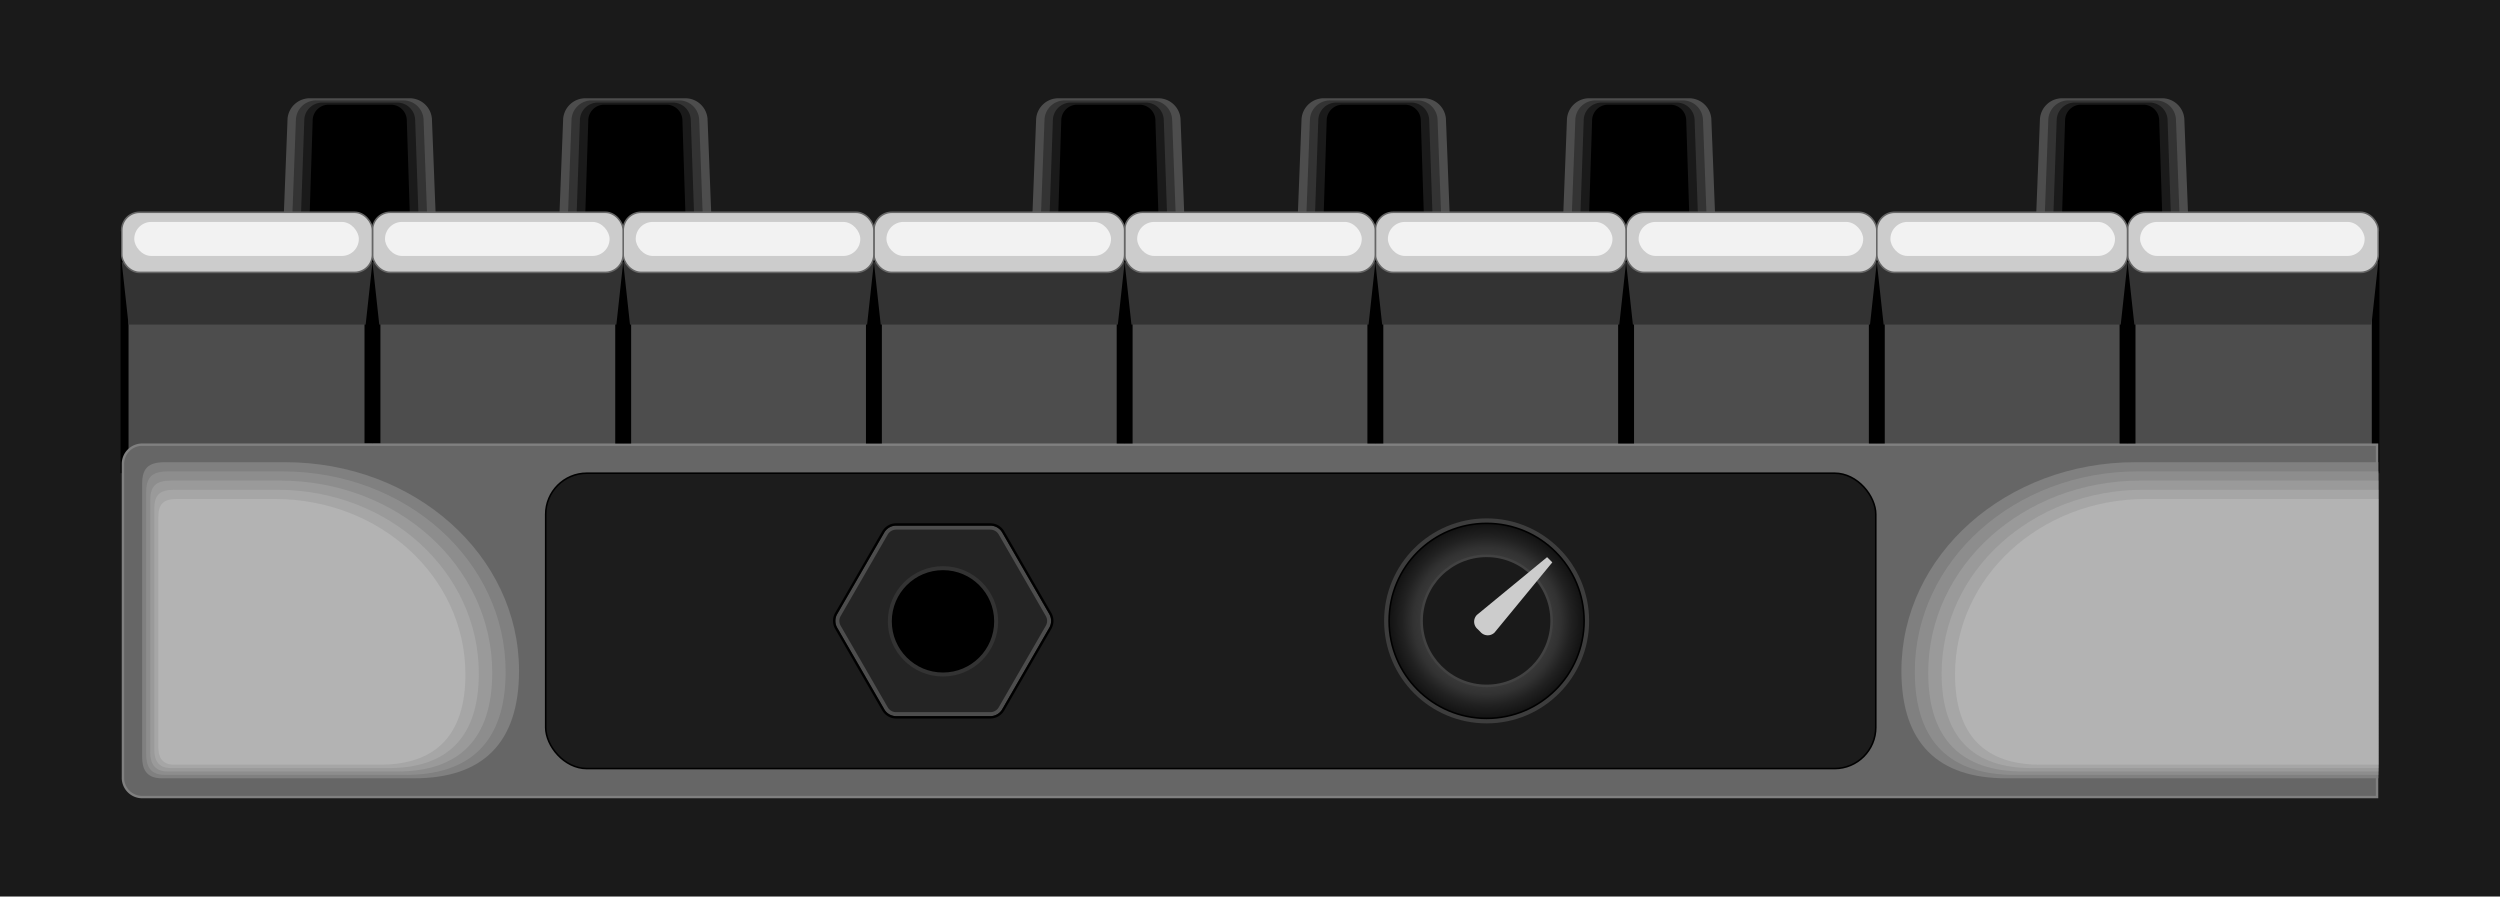 <svg xmlns="http://www.w3.org/2000/svg" xmlns:xlink="http://www.w3.org/1999/xlink" viewBox="0 0 290 104"><defs><radialGradient id="a" cx="165.089" cy="58.786" r="11.624" gradientTransform="translate(11.82 14.825) scale(0.973)" gradientUnits="userSpaceOnUse"><stop offset="0" stop-color="#737373"/><stop offset="0.38" stop-color="#505050"/><stop offset="0.753" stop-color="#323232"/><stop offset="0.866" stop-color="#212121"/><stop offset="1" stop-color="#121212"/></radialGradient></defs><title>front-l</title><rect width="290" height="104" fill="#1a1a1a"/><path d="M251.401,34.322H238.615a2.567,2.567,0,0,1-2.684-2.54l.704-18.016A2.587,2.587,0,0,1,239.319,11.4h11.378a2.587,2.587,0,0,1,2.684,2.365l.704,18.016A2.567,2.567,0,0,1,251.401,34.322Z" fill="#4d4d4d"/><path d="M239.979,11.649H250.038a2.333,2.333,0,0,1,2.373,2.2l.622,16.761a2.325,2.325,0,0,1-2.373,2.363H239.357a2.325,2.325,0,0,1-2.373-2.363l.622-16.761A2.333,2.333,0,0,1,239.979,11.649Z" fill="#333"/><path d="M240.638,11.899h8.74a2.085,2.085,0,0,1,2.062,2.036l.54,15.505a2.089,2.089,0,0,1-2.062,2.186h-9.821a2.089,2.089,0,0,1-2.062-2.186l.54-15.505A2.085,2.085,0,0,1,240.638,11.899Z" fill="#1a1a1a"/><path d="M249.177,30.276H240.839a1.861,1.861,0,0,1-1.75-2.009l.459-14.249a1.845,1.845,0,0,1,1.75-1.871h7.421a1.845,1.845,0,0,1,1.75,1.871l.459,14.249A1.861,1.861,0,0,1,249.177,30.276Z"/><path d="M196.535,34.322H183.75a2.567,2.567,0,0,1-2.684-2.54l.704-18.016A2.588,2.588,0,0,1,184.453,11.4h11.378a2.588,2.588,0,0,1,2.684,2.365l.704,18.016A2.567,2.567,0,0,1,196.535,34.322Z" fill="#4d4d4d"/><path d="M185.113,11.649h10.059a2.333,2.333,0,0,1,2.373,2.2l.622,16.761a2.325,2.325,0,0,1-2.373,2.363H184.491a2.325,2.325,0,0,1-2.373-2.363l.622-16.761A2.333,2.333,0,0,1,185.113,11.649Z" fill="#333"/><path d="M185.773,11.899h8.74a2.085,2.085,0,0,1,2.062,2.036l.54,15.505A2.089,2.089,0,0,1,195.053,31.625h-9.821a2.089,2.089,0,0,1-2.062-2.186l.54-15.505A2.085,2.085,0,0,1,185.773,11.899Z" fill="#1a1a1a"/><path d="M194.312,30.276h-8.338a1.861,1.861,0,0,1-1.75-2.009l.459-14.249a1.845,1.845,0,0,1,1.75-1.871h7.421a1.845,1.845,0,0,1,1.75,1.871l.459,14.249A1.861,1.861,0,0,1,194.312,30.276Z"/><path d="M165.747,34.322H152.962a2.567,2.567,0,0,1-2.684-2.54l.704-18.016A2.588,2.588,0,0,1,153.665,11.4h11.378a2.588,2.588,0,0,1,2.684,2.365l.704,18.016A2.567,2.567,0,0,1,165.747,34.322Z" fill="#4d4d4d"/><path d="M154.325,11.649h10.059a2.333,2.333,0,0,1,2.373,2.2l.622,16.761a2.325,2.325,0,0,1-2.373,2.363H153.703a2.325,2.325,0,0,1-2.373-2.363l.622-16.761A2.333,2.333,0,0,1,154.325,11.649Z" fill="#333"/><path d="M154.985,11.899h8.74a2.085,2.085,0,0,1,2.062,2.036l.54,15.505a2.089,2.089,0,0,1-2.062,2.186h-9.821a2.089,2.089,0,0,1-2.062-2.186l.54-15.505A2.085,2.085,0,0,1,154.985,11.899Z" fill="#1a1a1a"/><path d="M163.524,30.276h-8.338a1.861,1.861,0,0,1-1.75-2.009l.459-14.249a1.845,1.845,0,0,1,1.75-1.871H163.065a1.845,1.845,0,0,1,1.75,1.871l.459,14.249A1.861,1.861,0,0,1,163.524,30.276Z"/><path d="M134.96,34.322H122.174a2.567,2.567,0,0,1-2.684-2.54l.704-18.016A2.588,2.588,0,0,1,122.878,11.4h11.378a2.588,2.588,0,0,1,2.684,2.365l.704,18.016A2.567,2.567,0,0,1,134.96,34.322Z" fill="#4d4d4d"/><path d="M123.537,11.649H133.596a2.333,2.333,0,0,1,2.373,2.2l.622,16.761a2.325,2.325,0,0,1-2.373,2.363H122.915a2.325,2.325,0,0,1-2.373-2.363l.622-16.761A2.333,2.333,0,0,1,123.537,11.649Z" fill="#333"/><path d="M124.197,11.899h8.74a2.085,2.085,0,0,1,2.062,2.036l.54,15.505a2.089,2.089,0,0,1-2.062,2.186h-9.821a2.089,2.089,0,0,1-2.062-2.186l.54-15.505A2.085,2.085,0,0,1,124.197,11.899Z" fill="#1a1a1a"/><path d="M132.736,30.276h-8.338a1.861,1.861,0,0,1-1.75-2.009l.459-14.249a1.845,1.845,0,0,1,1.75-1.871h7.421a1.845,1.845,0,0,1,1.75,1.871l.459,14.249A1.861,1.861,0,0,1,132.736,30.276Z"/><path d="M80.094,34.322H67.308a2.567,2.567,0,0,1-2.684-2.54L65.328,13.765A2.587,2.587,0,0,1,68.012,11.4H79.39a2.587,2.587,0,0,1,2.684,2.365l.704,18.016A2.567,2.567,0,0,1,80.094,34.322Z" fill="#4d4d4d"/><path d="M68.672,11.649H78.731a2.333,2.333,0,0,1,2.373,2.2l.622,16.761a2.325,2.325,0,0,1-2.373,2.363H68.049a2.325,2.325,0,0,1-2.373-2.363l.622-16.761A2.333,2.333,0,0,1,68.672,11.649Z" fill="#333"/><path d="M69.331,11.899H78.071a2.085,2.085,0,0,1,2.062,2.036l.54,15.505A2.089,2.089,0,0,1,78.612,31.625H68.791a2.089,2.089,0,0,1-2.062-2.186l.54-15.505A2.085,2.085,0,0,1,69.331,11.899Z" fill="#1a1a1a"/><path d="M77.87,30.276H69.532a1.861,1.861,0,0,1-1.75-2.009l.459-14.249a1.845,1.845,0,0,1,1.75-1.871h7.421a1.845,1.845,0,0,1,1.75,1.871l.459,14.249A1.861,1.861,0,0,1,77.87,30.276Z"/><path d="M48.122,34.322H35.336a2.567,2.567,0,0,1-2.684-2.54l.704-18.016A2.588,2.588,0,0,1,36.04,11.4H47.418a2.588,2.588,0,0,1,2.684,2.365l.704,18.016A2.567,2.567,0,0,1,48.122,34.322Z" fill="#4d4d4d"/><path d="M36.699,11.649H46.759a2.333,2.333,0,0,1,2.373,2.2l.622,16.761a2.325,2.325,0,0,1-2.373,2.363H36.077a2.325,2.325,0,0,1-2.373-2.363l.622-16.761A2.333,2.333,0,0,1,36.699,11.649Z" fill="#333"/><path d="M37.359,11.899H46.099a2.085,2.085,0,0,1,2.062,2.036L48.701,29.439A2.089,2.089,0,0,1,46.639,31.625H36.819A2.089,2.089,0,0,1,34.757,29.439l.54-15.505A2.085,2.085,0,0,1,37.359,11.899Z" fill="#1a1a1a"/><path d="M45.898,30.276H37.56a1.861,1.861,0,0,1-1.75-2.009l.459-14.249a1.845,1.845,0,0,1,1.75-1.871h7.421a1.845,1.845,0,0,1,1.75,1.871l.459,14.249A1.861,1.861,0,0,1,45.898,30.276Z"/><line x1="14.911" y1="26.828" x2="14.911" y2="54.891" fill="none" stroke="#000" stroke-miterlimit="10" stroke-width="1.845"/><line x1="275.089" y1="26.828" x2="275.089" y2="54.891" fill="none" stroke="#000" stroke-miterlimit="10" stroke-width="1.845"/><rect x="43.206" y="30.534" width="29.084" height="24.462" fill="#4d4d4d"/><rect x="14.911" y="30.534" width="28.295" height="24.462" fill="#4d4d4d"/><line x1="43.206" y1="26.828" x2="43.206" y2="51.444" fill="none" stroke="#000" stroke-miterlimit="10" stroke-width="1.845"/><rect x="72.29" y="30.534" width="29.084" height="24.462" fill="#4d4d4d"/><rect x="101.374" y="30.534" width="29.084" height="24.462" fill="#4d4d4d"/><rect x="130.458" y="30.534" width="29.084" height="24.462" fill="#4d4d4d"/><rect x="159.542" y="30.534" width="29.084" height="24.462" fill="#4d4d4d"/><rect x="188.626" y="30.534" width="29.084" height="24.462" fill="#4d4d4d"/><rect x="217.71" y="30.534" width="29.084" height="24.462" fill="#4d4d4d"/><rect x="246.794" y="30.534" width="28.333" height="24.462" fill="#4d4d4d"/><path d="M16.49,92.461a2.232,2.232,0,0,1-2.23-2.229V53.812a2.232,2.232,0,0,1,2.23-2.23H275.74V92.461Z" fill="#666"/><path d="M275.602,51.72V92.323H16.49a2.094,2.094,0,0,1-2.091-2.092V53.812a2.094,2.094,0,0,1,2.091-2.092H275.602m.277-.277H16.49a2.375,2.375,0,0,0-2.368,2.368V90.232a2.375,2.375,0,0,0,2.368,2.368H275.879V51.444Z" fill="gray"/><rect x="63.301" y="54.891" width="154.289" height="34.261" rx="4.773" ry="4.773" fill="#1c1c1c" stroke="#000" stroke-miterlimit="10" stroke-width="0.185"/><path d="M103.957,82.841a1.365,1.365,0,0,1-1.178-.68l-5.46-9.457a1.364,1.364,0,0,1,0-1.36l5.46-9.457a1.365,1.365,0,0,1,1.178-.681h10.92a1.364,1.364,0,0,1,1.178.681l5.46,9.457a1.364,1.364,0,0,1,0,1.36l-5.46,9.457a1.364,1.364,0,0,1-1.178.68Z" fill="#242424"/><path d="M114.876,61.437a1.133,1.133,0,0,1,.978.565l5.46,9.457a1.133,1.133,0,0,1,0,1.13l-5.46,9.457a1.132,1.132,0,0,1-.978.565H103.956a1.132,1.132,0,0,1-.978-.565l-5.46-9.457a1.133,1.133,0,0,1,0-1.13l5.46-9.457a1.133,1.133,0,0,1,.978-.565H114.876m0-.461H103.956a1.591,1.591,0,0,0-1.378.795l-5.46,9.457a1.591,1.591,0,0,0,0,1.591l5.46,9.457a1.591,1.591,0,0,0,1.378.796H114.876a1.591,1.591,0,0,0,1.378-.796l5.46-9.457a1.591,1.591,0,0,0,0-1.591l-5.46-9.457a1.591,1.591,0,0,0-1.378-.795Z" fill="#4d4d4d"/><path d="M114.876,60.976a1.591,1.591,0,0,1,1.378.795l5.46,9.457a1.591,1.591,0,0,1,0,1.591l-5.46,9.457a1.591,1.591,0,0,1-1.378.796H103.956a1.591,1.591,0,0,1-1.378-.796l-5.46-9.457a1.591,1.591,0,0,1,0-1.591l5.46-9.457a1.591,1.591,0,0,1,1.378-.795H114.876m0-.277H103.956a1.873,1.873,0,0,0-1.617.934l-5.46,9.457a1.873,1.873,0,0,0,0,1.868l5.46,9.457a1.873,1.873,0,0,0,1.617.934H114.876a1.873,1.873,0,0,0,1.618-.934l5.46-9.457a1.873,1.873,0,0,0,0-1.868l-5.46-9.457a1.873,1.873,0,0,0-1.617-.934Z"/><circle cx="109.387" cy="72.075" r="6.168" stroke="#333" stroke-miterlimit="10" stroke-width="0.461"/><circle cx="172.447" cy="72.022" r="11.89" fill="#3d3d3d"/><circle cx="172.447" cy="72.022" r="11.31" stroke="#000" stroke-miterlimit="10" stroke-width="0.185" fill="url(#a)"/><circle cx="172.447" cy="72.022" r="7.54" fill="#1a1a1a" stroke="#424242" stroke-miterlimit="10" stroke-width="0.29"/><path d="M60.208,77.819c0,8.459-4.312,12.461-12.141,12.461H18.763c-1.828,0-2.274-1.117-2.274-2.459V56.143c0-1.818.691-2.528,2.664-2.528H33.071C48.058,53.615,60.208,64.388,60.208,77.819Z" fill="gray"/><path d="M32.773,54.681c14.293,0,25.88,10.344,25.88,23.24,0,8.122-4.112,11.964-11.578,11.964H19.128c-1.743,0-2.168-1.073-2.168-2.361V57.109c0-1.746.659-2.428,2.541-2.428Z" fill="#8d8d8d"/><path d="M32.474,55.748c13.599,0,24.624,9.915,24.624,22.276,0,7.785-3.913,11.468-11.016,11.468H19.492c-1.659,0-2.063-1.028-2.063-2.263V58.075c0-1.674.627-2.327,2.418-2.327Z" fill="#9a9a9a"/><path d="M32.176,56.815c12.905,0,23.367,9.486,23.367,21.311,0,7.448-3.713,10.971-10.454,10.971H19.856c-1.574,0-1.958-.984-1.958-2.165V59.041c0-1.601.595-2.226,2.294-2.226Z" fill="#a6a6a6"/><path d="M53.988,78.229c0,7.111-3.513,10.475-9.892,10.475H20.22c-1.489,0-1.853-.939-1.853-2.067V60.007c0-1.529.563-2.125,2.171-2.125h11.339C44.089,57.882,53.988,66.938,53.988,78.229Z" fill="#b3b3b3"/><path d="M220.563,77.819c0,8.459,4.312,12.461,12.141,12.461h43.174V53.615H247.7C232.713,53.615,220.563,64.388,220.563,77.819Z" fill="gray"/><path d="M222.118,77.921c0,8.122,4.112,11.964,11.578,11.964h42.182v-35.204H247.999C233.705,54.681,222.118,65.025,222.118,77.921Z" fill="#8d8d8d"/><path d="M223.673,78.024c0,7.785,3.913,11.468,11.016,11.468h41.189V55.748H248.297C234.698,55.748,223.673,65.663,223.673,78.024Z" fill="#9a9a9a"/><path d="M225.228,78.126c0,7.448,3.713,10.971,10.454,10.971h40.196v-32.283H248.595C235.69,56.815,225.228,66.301,225.228,78.126Z" fill="#a6a6a6"/><path d="M226.783,78.229c0,7.111,3.513,10.475,9.892,10.475h39.203V57.882H248.894C236.682,57.882,226.783,66.938,226.783,78.229Z" fill="#b3b3b3"/><line x1="72.29" y1="29.262" x2="72.29" y2="51.444" fill="none" stroke="#000" stroke-miterlimit="10" stroke-width="1.845"/><line x1="101.374" y1="29.262" x2="101.374" y2="51.444" fill="none" stroke="#000" stroke-miterlimit="10" stroke-width="1.845"/><line x1="130.458" y1="29.262" x2="130.458" y2="51.444" fill="none" stroke="#000" stroke-miterlimit="10" stroke-width="1.845"/><line x1="159.542" y1="29.262" x2="159.542" y2="51.444" fill="none" stroke="#000" stroke-miterlimit="10" stroke-width="1.845"/><line x1="188.626" y1="29.262" x2="188.626" y2="51.444" fill="none" stroke="#000" stroke-miterlimit="10" stroke-width="1.845"/><line x1="217.71" y1="29.262" x2="217.71" y2="51.444" fill="none" stroke="#000" stroke-miterlimit="10" stroke-width="1.845"/><line x1="246.794" y1="29.262" x2="246.794" y2="51.444" fill="none" stroke="#000" stroke-miterlimit="10" stroke-width="1.845"/><polygon points="72.29 30.414 43.206 30.414 43.995 37.65 71.5 37.65 72.29 30.414" fill="#333"/><polygon points="101.374 30.414 72.29 30.414 73.079 37.65 100.584 37.65 101.374 30.414" fill="#333"/><polygon points="130.458 30.414 101.374 30.414 102.163 37.65 129.669 37.65 130.458 30.414" fill="#333"/><polygon points="159.542 30.414 130.458 30.414 131.247 37.65 158.753 37.65 159.542 30.414" fill="#333"/><polygon points="188.626 30.414 159.542 30.414 160.331 37.65 187.837 37.65 188.626 30.414" fill="#333"/><polygon points="217.71 30.414 188.626 30.414 189.416 37.65 216.921 37.65 217.71 30.414" fill="#333"/><polygon points="246.794 30.414 217.71 30.414 218.5 37.65 246.005 37.65 246.794 30.414" fill="#333"/><polygon points="275.879 30.414 246.794 30.414 247.584 37.65 275.089 37.65 275.879 30.414" fill="#333"/><rect x="246.794" y="24.625" width="29.084" height="6.974" rx="2.068" ry="2.068" fill="#ccc" stroke="#666" stroke-miterlimit="10" stroke-width="0.185"/><rect x="248.248" y="25.743" width="26.051" height="3.947" rx="1.974" ry="1.974" fill="#f2f2f2"/><rect x="188.626" y="24.625" width="29.084" height="6.974" rx="2.068" ry="2.068" fill="#ccc" stroke="#666" stroke-miterlimit="10" stroke-width="0.185"/><rect x="190.08" y="25.743" width="26.051" height="3.947" rx="1.974" ry="1.974" fill="#f2f2f2"/><rect x="159.542" y="24.625" width="29.084" height="6.974" rx="2.068" ry="2.068" fill="#ccc" stroke="#666" stroke-miterlimit="10" stroke-width="0.185"/><rect x="160.996" y="25.743" width="26.051" height="3.947" rx="1.974" ry="1.974" fill="#f2f2f2"/><rect x="130.458" y="24.625" width="29.084" height="6.974" rx="2.068" ry="2.068" fill="#ccc" stroke="#666" stroke-miterlimit="10" stroke-width="0.185"/><rect x="131.912" y="25.743" width="26.051" height="3.947" rx="1.974" ry="1.974" fill="#f2f2f2"/><rect x="101.374" y="24.625" width="29.084" height="6.974" rx="2.068" ry="2.068" fill="#ccc" stroke="#666" stroke-miterlimit="10" stroke-width="0.185"/><rect x="102.828" y="25.743" width="26.051" height="3.947" rx="1.974" ry="1.974" fill="#f2f2f2"/><rect x="72.29" y="24.625" width="29.084" height="6.974" rx="2.068" ry="2.068" fill="#ccc" stroke="#666" stroke-miterlimit="10" stroke-width="0.185"/><rect x="73.744" y="25.743" width="26.051" height="3.947" rx="1.974" ry="1.974" fill="#f2f2f2"/><rect x="43.206" y="24.625" width="29.084" height="6.974" rx="2.068" ry="2.068" fill="#ccc" stroke="#666" stroke-miterlimit="10" stroke-width="0.185"/><rect x="44.66" y="25.743" width="26.051" height="3.947" rx="1.974" ry="1.974" fill="#f2f2f2"/><polygon points="43.206 30.414 14.121 30.414 14.911 37.65 42.416 37.65 43.206 30.414" fill="#333"/><path d="M179.463,64.63l-8.137,6.696a1.121,1.121,0,0,0,.079,1.651l.315.315a1.121,1.121,0,0,0,1.651.079l6.696-8.137Z" fill="#ccc"/><rect x="14.121" y="24.625" width="29.084" height="6.974" rx="2.068" ry="2.068" fill="#ccc" stroke="#666" stroke-miterlimit="10" stroke-width="0.185"/><rect x="15.575" y="25.743" width="26.051" height="3.947" rx="1.974" ry="1.974" fill="#f2f2f2"/><rect x="217.71" y="24.625" width="29.084" height="6.974" rx="2.068" ry="2.068" fill="#ccc" stroke="#666" stroke-miterlimit="10" stroke-width="0.185"/><rect x="219.289" y="25.743" width="26.051" height="3.947" rx="1.974" ry="1.974" fill="#f2f2f2"/></svg>